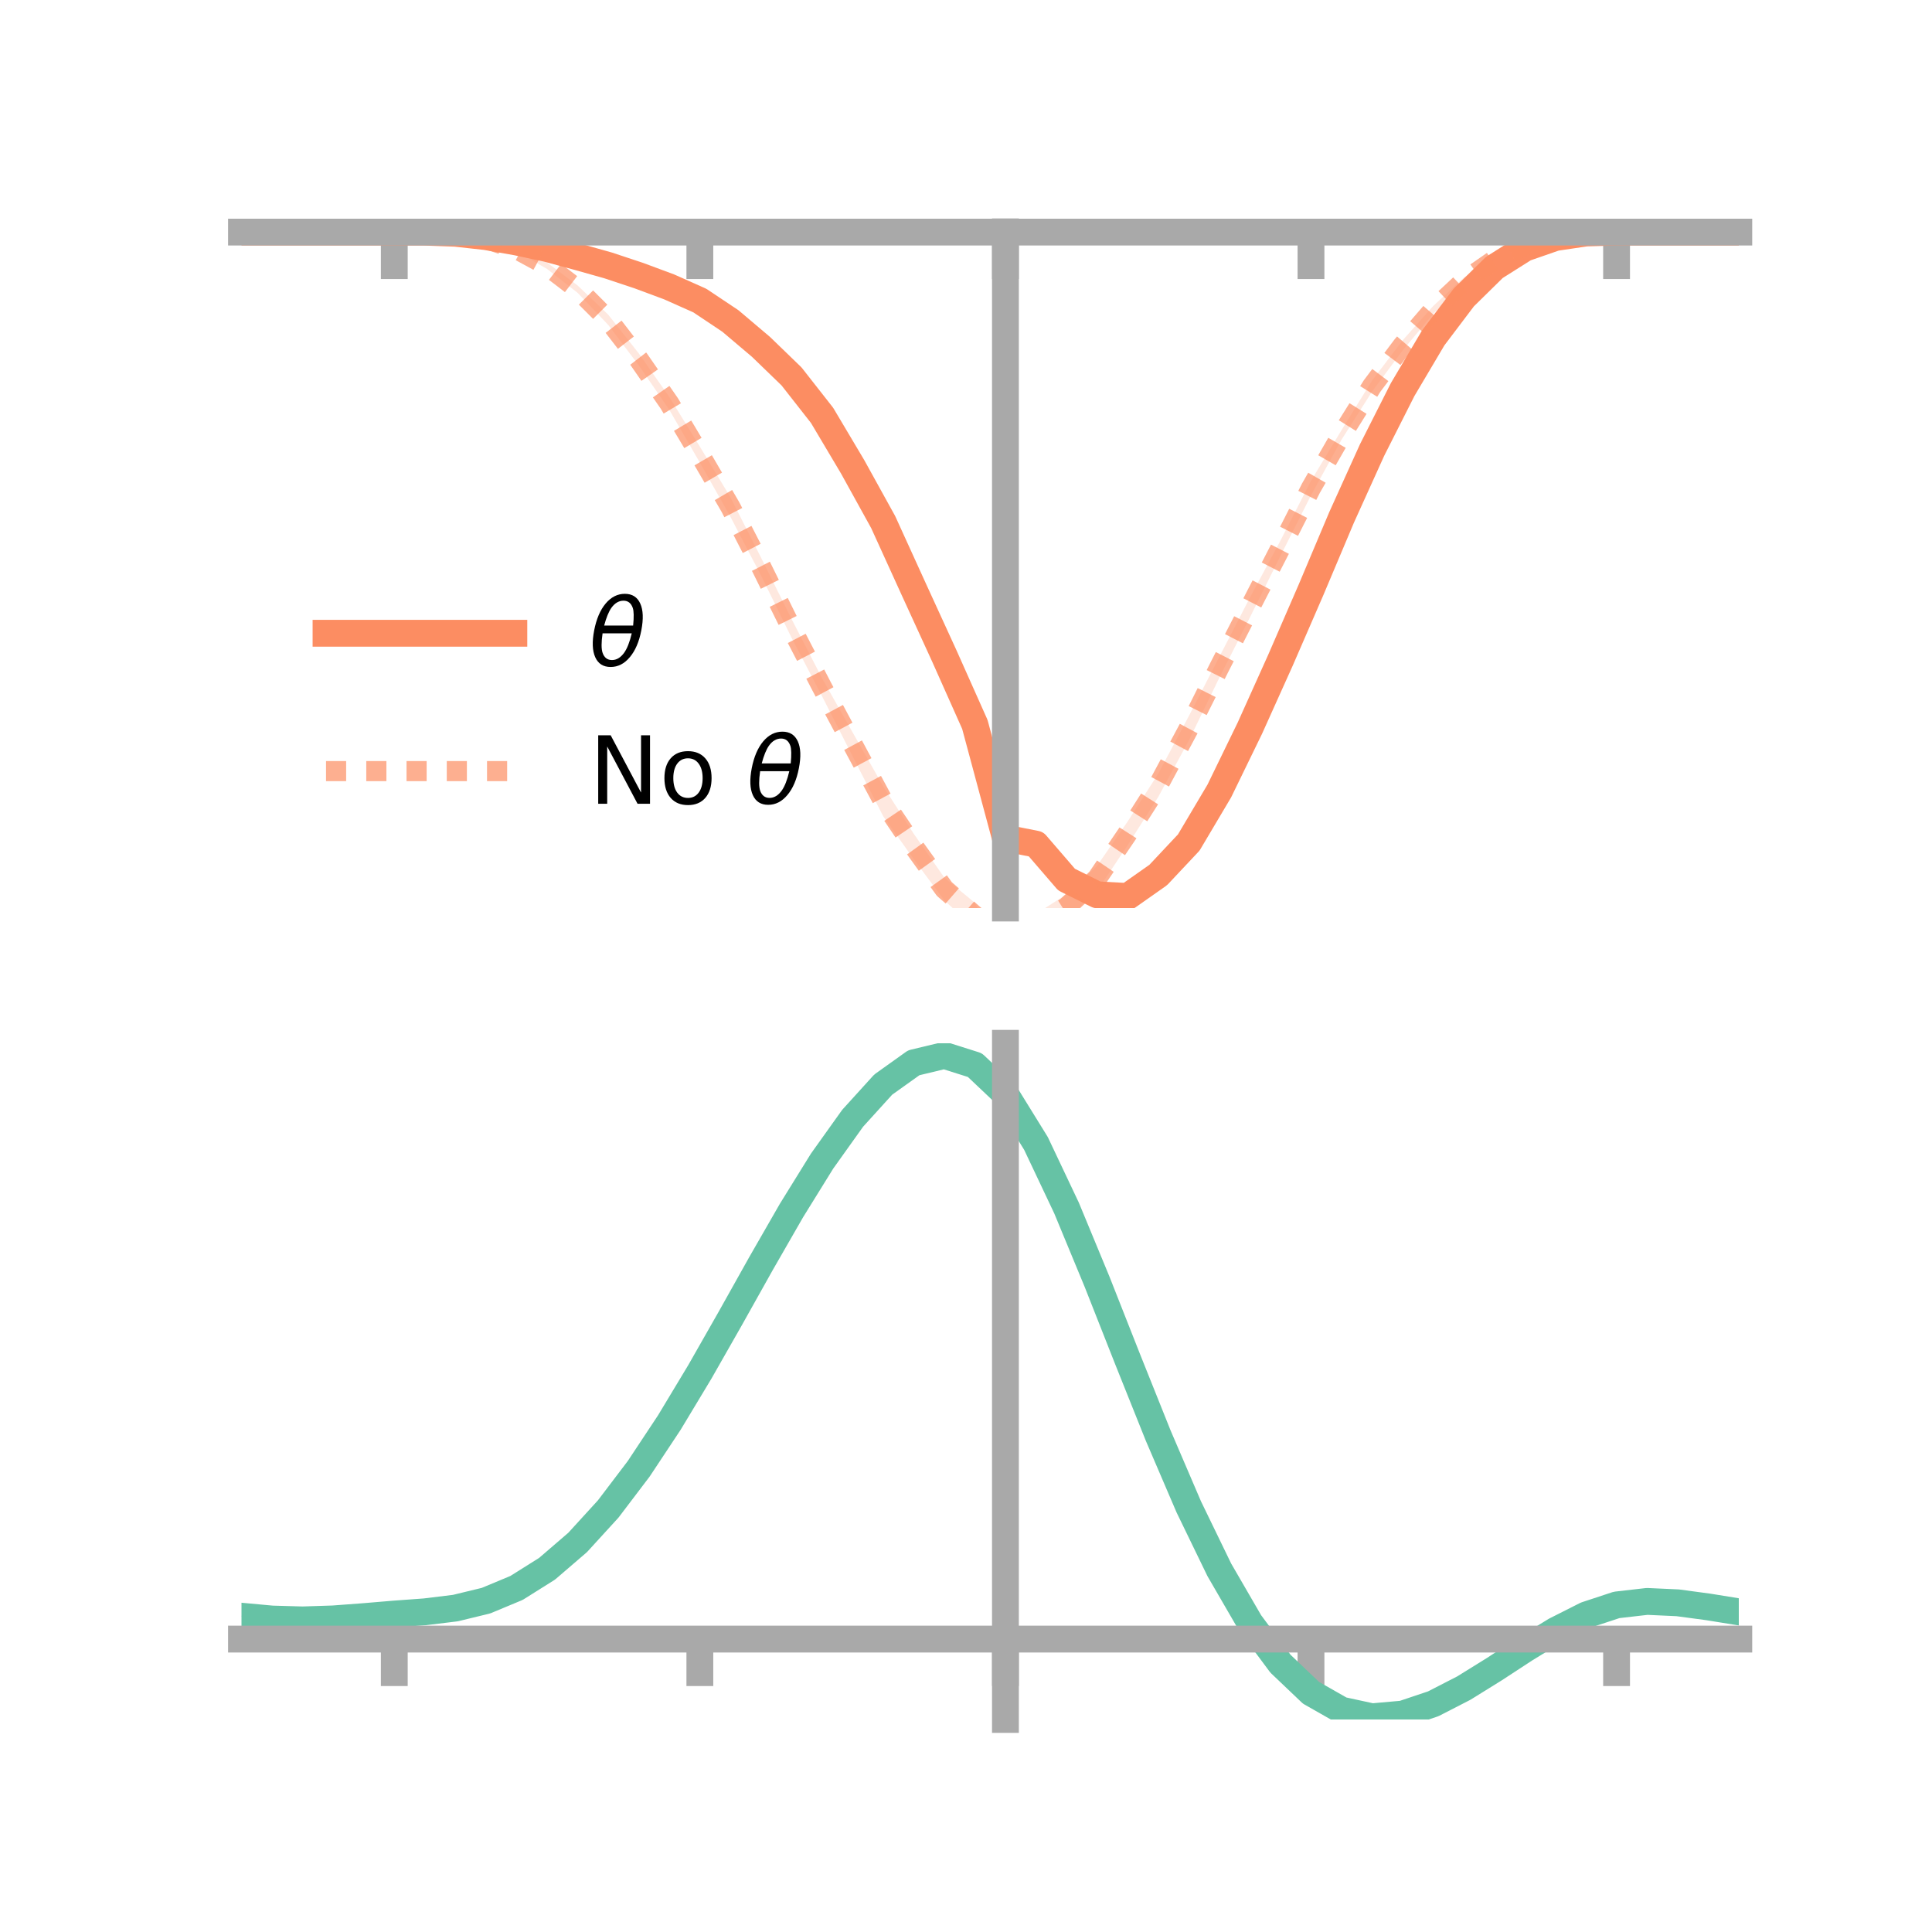 <?xml version="1.0" encoding="utf-8" standalone="no"?>
<!DOCTYPE svg PUBLIC "-//W3C//DTD SVG 1.1//EN"
  "http://www.w3.org/Graphics/SVG/1.1/DTD/svg11.dtd">
<!-- Created with matplotlib (https://matplotlib.org/) -->
<svg height="144pt" version="1.1" viewBox="0 0 144 144" width="144pt" xmlns="http://www.w3.org/2000/svg" xmlns:xlink="http://www.w3.org/1999/xlink">
 <defs>
  <style type="text/css">*{stroke-linecap:butt;stroke-linejoin:round;}</style>
 </defs>
 <g id="figure_1">
  <g id="patch_1">
   <path d="M 0 144 
L 144 144 
L 144 0 
L 0 0 
z
" style="fill:none;"/>
  </g>
  <g id="axes_1">
   <g id="patch_2">
    <path d="M 18 67.68 
L 129.6 67.68 
L 129.6 17.28 
L 18 17.28 
z
" style="fill:none;"/>
   </g>
   <g id="PolyCollection_1">
    <path clip-path="url(#pe3585e8758)" d="M 18 17.299 
L 18 17.299 
L 20.278 17.299 
L 22.555 17.299 
L 24.833 17.299 
L 27.11 17.299 
L 29.388 17.299 
L 31.665 17.28 
L 33.943 17.321 
L 36.22 17.528 
L 38.498 17.877 
L 40.776 18.301 
L 43.053 18.916 
L 45.331 19.424 
L 47.608 20.195 
L 49.886 20.943 
L 52.163 21.855 
L 54.441 23.447 
L 56.718 25.214 
L 58.996 27.448 
L 61.273 30.314 
L 63.551 34.14 
L 65.829 38.107 
L 68.106 43.117 
L 70.384 48.141 
L 72.661 53.187 
L 74.939 61.797 
L 77.216 61.995 
L 79.494 64.618 
L 81.771 65.705 
L 84.049 65.979 
L 86.327 64.459 
L 88.604 61.985 
L 90.882 58.224 
L 93.159 53.582 
L 95.437 48.544 
L 97.714 43.368 
L 99.992 38 
L 102.269 33.13 
L 104.547 28.615 
L 106.824 24.892 
L 109.102 21.917 
L 111.38 19.752 
L 113.657 18.368 
L 115.935 17.636 
L 118.212 17.339 
L 120.49 17.299 
L 122.767 17.299 
L 125.045 17.299 
L 127.322 17.299 
L 129.6 17.299 
L 129.6 17.299 
L 129.6 17.299 
L 127.322 17.299 
L 125.045 17.299 
L 122.767 17.299 
L 120.49 17.3 
L 118.212 17.39 
L 115.935 17.77 
L 113.657 18.619 
L 111.38 20.112 
L 109.102 22.428 
L 106.824 25.478 
L 104.547 29.45 
L 102.269 33.945 
L 99.992 39.138 
L 97.714 44.569 
L 95.437 49.878 
L 93.159 54.96 
L 90.882 59.683 
L 88.604 63.602 
L 86.327 65.977 
L 84.049 67.658 
L 81.771 67.68 
L 79.494 66.501 
L 77.216 63.839 
L 74.939 63.139 
L 72.661 54.803 
L 70.384 49.639 
L 68.106 44.719 
L 65.829 39.726 
L 63.551 35.448 
L 61.273 31.607 
L 58.996 28.664 
L 56.718 26.491 
L 54.441 24.403 
L 52.163 22.951 
L 49.886 21.833 
L 47.608 20.886 
L 45.331 20.144 
L 43.053 19.366 
L 40.776 18.747 
L 38.498 18.198 
L 36.22 17.749 
L 33.943 17.45 
L 31.665 17.326 
L 29.388 17.299 
L 27.11 17.299 
L 24.833 17.299 
L 22.555 17.299 
L 20.278 17.299 
L 18 17.299 
z
" style="fill:#fc8d62;fill-opacity:0.2;"/>
   </g>
   <g id="PolyCollection_2">
    <path clip-path="url(#pe3585e8758)" d="M 18 17.299 
L 18 17.299 
L 20.278 17.299 
L 22.555 17.299 
L 24.833 17.299 
L 27.11 17.299 
L 29.388 17.299 
L 31.665 17.275 
L 33.943 17.363 
L 36.22 17.703 
L 38.498 18.415 
L 40.776 19.573 
L 43.053 21.278 
L 45.331 23.451 
L 47.608 26.337 
L 49.886 29.588 
L 52.163 33.287 
L 54.441 37.063 
L 56.718 41.55 
L 58.996 46.131 
L 61.273 50.554 
L 63.551 54.591 
L 65.829 58.607 
L 68.106 62.145 
L 70.384 65.41 
L 72.661 67.291 
L 74.939 71.52 
L 77.216 68.117 
L 79.494 66.657 
L 81.771 64.532 
L 84.049 61.227 
L 86.327 57.668 
L 88.604 53.379 
L 90.882 48.957 
L 93.159 44.547 
L 95.437 40.294 
L 97.714 35.836 
L 99.992 32.056 
L 102.269 28.36 
L 104.547 25.363 
L 106.824 22.807 
L 109.102 20.693 
L 111.38 19.193 
L 113.657 18.169 
L 115.935 17.589 
L 118.212 17.336 
L 120.49 17.299 
L 122.767 17.299 
L 125.045 17.299 
L 127.322 17.299 
L 129.6 17.299 
L 129.6 17.299 
L 129.6 17.299 
L 127.322 17.299 
L 125.045 17.299 
L 122.767 17.299 
L 120.49 17.3 
L 118.212 17.386 
L 115.935 17.713 
L 113.657 18.401 
L 111.38 19.567 
L 109.102 21.23 
L 106.824 23.389 
L 104.547 26.119 
L 102.269 29.178 
L 99.992 32.769 
L 97.714 36.92 
L 95.437 41.433 
L 93.159 46.023 
L 90.882 50.514 
L 88.604 55.203 
L 86.327 59.403 
L 84.049 62.995 
L 81.771 66.404 
L 79.494 68.561 
L 77.216 69.95 
L 74.939 73.341 
L 72.661 69.203 
L 70.384 67.11 
L 68.106 64.04 
L 65.829 60.838 
L 63.551 56.374 
L 61.273 51.897 
L 58.996 47.53 
L 56.718 42.883 
L 54.441 38.517 
L 52.163 34.479 
L 49.886 30.548 
L 47.608 27.229 
L 45.331 24.215 
L 43.053 21.827 
L 40.776 20.047 
L 38.498 18.729 
L 36.22 17.92 
L 33.943 17.475 
L 31.665 17.327 
L 29.388 17.299 
L 27.11 17.299 
L 24.833 17.299 
L 22.555 17.299 
L 20.278 17.299 
L 18 17.299 
z
" style="fill:#fc8d62;fill-opacity:0.2;"/>
   </g>
   <g id="matplotlib.axis_1">
    <g id="xtick_1">
     <g id="line2d_1">
      <defs>
       <path d="M 0 0 
L 0 3.5 
" id="md15dfe9d8b" style="stroke:#a9a9a9;stroke-width:2;"/>
      </defs>
      <g>
       <use style="fill:#a9a9a9;stroke:#a9a9a9;stroke-width:2;" x="29.388" xlink:href="#md15dfe9d8b" y="17.299"/>
      </g>
     </g>
    </g>
    <g id="xtick_2">
     <g id="line2d_2">
      <g>
       <use style="fill:#a9a9a9;stroke:#a9a9a9;stroke-width:2;" x="52.163" xlink:href="#md15dfe9d8b" y="17.299"/>
      </g>
     </g>
    </g>
    <g id="xtick_3">
     <g id="line2d_3">
      <g>
       <use style="fill:#a9a9a9;stroke:#a9a9a9;stroke-width:2;" x="74.939" xlink:href="#md15dfe9d8b" y="17.299"/>
      </g>
     </g>
    </g>
    <g id="xtick_4">
     <g id="line2d_4">
      <g>
       <use style="fill:#a9a9a9;stroke:#a9a9a9;stroke-width:2;" x="97.714" xlink:href="#md15dfe9d8b" y="17.299"/>
      </g>
     </g>
    </g>
    <g id="xtick_5">
     <g id="line2d_5">
      <g>
       <use style="fill:#a9a9a9;stroke:#a9a9a9;stroke-width:2;" x="120.49" xlink:href="#md15dfe9d8b" y="17.299"/>
      </g>
     </g>
    </g>
   </g>
   <g id="matplotlib.axis_2"/>
   <g id="line2d_6">
    <path clip-path="url(#pe3585e8758)" d="M 18 17.299 
L 20.278 17.299 
L 22.555 17.299 
L 24.833 17.299 
L 27.11 17.299 
L 29.388 17.299 
L 31.665 17.303 
L 33.943 17.385 
L 36.22 17.638 
L 38.498 18.037 
L 40.776 18.524 
L 43.053 19.141 
L 45.331 19.784 
L 47.608 20.541 
L 49.886 21.388 
L 52.163 22.403 
L 54.441 23.925 
L 56.718 25.853 
L 58.996 28.056 
L 61.273 30.96 
L 63.551 34.794 
L 65.829 38.917 
L 68.106 43.918 
L 70.384 48.89 
L 72.661 53.995 
L 74.939 62.468 
L 77.216 62.917 
L 79.494 65.56 
L 81.771 66.693 
L 84.049 66.819 
L 86.327 65.218 
L 88.604 62.794 
L 90.882 58.953 
L 93.159 54.271 
L 95.437 49.211 
L 97.714 43.968 
L 99.992 38.569 
L 102.269 33.538 
L 104.547 29.032 
L 106.824 25.185 
L 109.102 22.172 
L 111.38 19.932 
L 113.657 18.494 
L 115.935 17.703 
L 118.212 17.365 
L 120.49 17.299 
L 122.767 17.299 
L 125.045 17.299 
L 127.322 17.299 
L 129.6 17.299 
" style="fill:none;stroke:#fc8d62;stroke-linecap:square;stroke-width:2;"/>
   </g>
   <g id="line2d_7">
    <path clip-path="url(#pe3585e8758)" d="M 18 17.299 
L 20.278 17.299 
L 22.555 17.299 
L 24.833 17.299 
L 27.11 17.299 
L 29.388 17.299 
L 31.665 17.301 
L 33.943 17.419 
L 36.22 17.812 
L 38.498 18.572 
L 40.776 19.81 
L 43.053 21.552 
L 45.331 23.833 
L 47.608 26.783 
L 49.886 30.068 
L 52.163 33.883 
L 54.441 37.79 
L 56.718 42.216 
L 58.996 46.831 
L 61.273 51.225 
L 63.551 55.482 
L 65.829 59.722 
L 68.106 63.093 
L 70.384 66.26 
L 72.661 68.247 
L 74.939 72.43 
L 77.216 69.033 
L 79.494 67.609 
L 81.771 65.468 
L 84.049 62.111 
L 86.327 58.535 
L 88.604 54.291 
L 90.882 49.736 
L 93.159 45.285 
L 95.437 40.863 
L 97.714 36.378 
L 99.992 32.413 
L 102.269 28.769 
L 104.547 25.741 
L 106.824 23.098 
L 109.102 20.961 
L 111.38 19.38 
L 113.657 18.285 
L 115.935 17.651 
L 118.212 17.361 
L 120.49 17.299 
L 122.767 17.299 
L 125.045 17.299 
L 127.322 17.299 
L 129.6 17.299 
" style="fill:none;stroke:#fc8d62;stroke-dasharray:1.5,1.5;stroke-dashoffset:0;stroke-opacity:0.7;stroke-width:1.5;"/>
   </g>
   <g id="patch_3">
    <path d="M 74.939 67.68 
L 74.939 17.28 
" style="fill:none;stroke:#a9a9a9;stroke-linecap:square;stroke-linejoin:miter;stroke-width:2;"/>
   </g>
   <g id="patch_4">
    <path d="M 129.6 67.68 
L 129.6 17.28 
" style="fill:none;"/>
   </g>
   <g id="patch_5">
    <path d="M 18 17.299 
L 129.6 17.299 
" style="fill:none;stroke:#a9a9a9;stroke-linecap:square;stroke-linejoin:miter;stroke-width:2;"/>
   </g>
   <g id="patch_6">
    <path d="M 18 17.28 
L 129.6 17.28 
" style="fill:none;"/>
   </g>
   <g id="legend_1">
    <g id="line2d_8">
     <path d="M 24.3 47.2 
L 38.3 47.2 
" style="fill:none;stroke:#fc8d62;stroke-linecap:square;stroke-width:2;"/>
    </g>
    <g id="line2d_9"/>
    <g id="text_1">
     <!-- $\theta$ -->
     <g transform="translate(43.9 49.65)scale(0.07 -0.07)">
      <defs>
       <path d="M 45.516 34.672 
L 14.453 34.672 
Q 12.359 20.062 14.5 13.875 
Q 17.188 6.25 24.469 6.25 
Q 31.781 6.25 37.359 13.922 
Q 42.234 20.656 45.516 34.672 
z
M 47.016 42.969 
Q 48.344 56.844 46.625 61.719 
Q 43.953 69.438 36.766 69.438 
Q 29.297 69.438 23.828 61.812 
Q 19.531 55.672 16.156 42.969 
z
M 38.188 76.766 
Q 49.906 76.766 54.594 66.406 
Q 59.281 56.109 55.719 37.844 
Q 52.203 19.625 43.453 9.281 
Q 34.766 -1.125 23.047 -1.125 
Q 11.281 -1.125 6.641 9.281 
Q 2 19.625 5.516 37.844 
Q 9.078 56.109 17.719 66.406 
Q 26.422 76.766 38.188 76.766 
z
" id="DejaVuSans-Oblique-952"/>
      </defs>
      <use transform="translate(0 0.234)" xlink:href="#DejaVuSans-Oblique-952"/>
     </g>
    </g>
    <g id="line2d_10">
     <path d="M 24.3 57.474 
L 38.3 57.474 
" style="fill:none;stroke:#fc8d62;stroke-dasharray:1.5,1.5;stroke-dashoffset:0;stroke-opacity:0.7;stroke-width:1.5;"/>
    </g>
    <g id="line2d_11"/>
    <g id="text_2">
     <!-- No $\theta$ -->
     <g transform="translate(43.9 59.924)scale(0.07 -0.07)">
      <defs>
       <path d="M 9.812 72.906 
L 23.094 72.906 
L 55.422 11.922 
L 55.422 72.906 
L 64.984 72.906 
L 64.984 0 
L 51.703 0 
L 19.391 60.984 
L 19.391 0 
L 9.812 0 
z
" id="DejaVuSans-78"/>
       <path d="M 30.609 48.391 
Q 23.391 48.391 19.188 42.75 
Q 14.984 37.109 14.984 27.297 
Q 14.984 17.484 19.156 11.844 
Q 23.344 6.203 30.609 6.203 
Q 37.797 6.203 41.984 11.859 
Q 46.188 17.531 46.188 27.297 
Q 46.188 37.016 41.984 42.703 
Q 37.797 48.391 30.609 48.391 
z
M 30.609 56 
Q 42.328 56 49.016 48.375 
Q 55.719 40.766 55.719 27.297 
Q 55.719 13.875 49.016 6.219 
Q 42.328 -1.422 30.609 -1.422 
Q 18.844 -1.422 12.172 6.219 
Q 5.516 13.875 5.516 27.297 
Q 5.516 40.766 12.172 48.375 
Q 18.844 56 30.609 56 
z
" id="DejaVuSans-111"/>
       <path id="DejaVuSans-32"/>
      </defs>
      <use transform="translate(0 0.234)" xlink:href="#DejaVuSans-78"/>
      <use transform="translate(74.805 0.234)" xlink:href="#DejaVuSans-111"/>
      <use transform="translate(135.986 0.234)" xlink:href="#DejaVuSans-32"/>
      <use transform="translate(167.773 0.234)" xlink:href="#DejaVuSans-Oblique-952"/>
     </g>
    </g>
   </g>
  </g>
  <g id="axes_2">
   <g id="patch_7">
    <path d="M 18 128.16 
L 129.6 128.16 
L 129.6 77.76 
L 18 77.76 
z
" style="fill:none;"/>
   </g>
   <g id="PolyCollection_3">
    <path clip-path="url(#p0f7b86d627)" d="M 18 120.501 
L 18 120.425 
L 20.278 120.644 
L 22.555 120.708 
L 24.833 120.626 
L 27.11 120.446 
L 29.388 120.245 
L 31.665 120.074 
L 33.943 119.79 
L 36.22 119.233 
L 38.498 118.275 
L 40.776 116.824 
L 43.053 114.83 
L 45.331 112.283 
L 47.608 109.216 
L 49.886 105.698 
L 52.163 101.828 
L 54.441 97.738 
L 56.718 93.581 
L 58.996 89.532 
L 61.273 85.781 
L 63.551 82.526 
L 65.829 79.97 
L 68.106 78.315 
L 70.384 77.76 
L 72.661 78.493 
L 74.939 80.682 
L 77.216 84.418 
L 79.494 89.299 
L 81.771 94.879 
L 84.049 100.739 
L 86.327 106.515 
L 88.604 111.905 
L 90.882 116.675 
L 93.159 120.661 
L 95.437 123.765 
L 97.714 125.956 
L 99.992 127.261 
L 102.269 127.758 
L 104.547 127.561 
L 106.824 126.809 
L 109.102 125.657 
L 111.38 124.267 
L 113.657 122.803 
L 115.935 121.426 
L 118.212 120.288 
L 120.49 119.541 
L 122.767 119.281 
L 125.045 119.39 
L 127.322 119.706 
L 129.6 120.088 
L 129.6 120.189 
L 129.6 120.189 
L 127.322 119.833 
L 125.045 119.537 
L 122.767 119.439 
L 120.49 119.703 
L 118.212 120.458 
L 115.935 121.62 
L 113.657 123.039 
L 111.38 124.551 
L 109.102 125.987 
L 106.824 127.175 
L 104.547 127.951 
L 102.269 128.16 
L 99.992 127.672 
L 97.714 126.385 
L 95.437 124.238 
L 93.159 121.214 
L 90.882 117.345 
L 88.604 112.72 
L 86.327 107.495 
L 84.049 101.891 
L 81.771 96.201 
L 79.494 90.778 
L 77.216 86.032 
L 74.939 82.402 
L 72.661 80.279 
L 70.384 79.572 
L 68.106 80.112 
L 65.829 81.71 
L 63.551 84.174 
L 61.273 87.304 
L 58.996 90.904 
L 56.718 94.784 
L 54.441 98.762 
L 52.163 102.671 
L 49.886 106.367 
L 47.608 109.728 
L 45.331 112.66 
L 43.053 115.103 
L 40.776 117.027 
L 38.498 118.438 
L 36.22 119.377 
L 33.943 119.923 
L 31.665 120.198 
L 29.388 120.358 
L 27.11 120.542 
L 24.833 120.702 
L 22.555 120.768 
L 20.278 120.702 
L 18 120.501 
z
" style="fill:#66c2a5;fill-opacity:0.2;"/>
   </g>
   <g id="matplotlib.axis_3">
    <g id="xtick_6">
     <g id="line2d_12">
      <g>
       <use style="fill:#a9a9a9;stroke:#a9a9a9;stroke-width:2;" x="29.388" xlink:href="#md15dfe9d8b" y="122.167"/>
      </g>
     </g>
    </g>
    <g id="xtick_7">
     <g id="line2d_13">
      <g>
       <use style="fill:#a9a9a9;stroke:#a9a9a9;stroke-width:2;" x="52.163" xlink:href="#md15dfe9d8b" y="122.167"/>
      </g>
     </g>
    </g>
    <g id="xtick_8">
     <g id="line2d_14">
      <g>
       <use style="fill:#a9a9a9;stroke:#a9a9a9;stroke-width:2;" x="74.939" xlink:href="#md15dfe9d8b" y="122.167"/>
      </g>
     </g>
    </g>
    <g id="xtick_9">
     <g id="line2d_15">
      <g>
       <use style="fill:#a9a9a9;stroke:#a9a9a9;stroke-width:2;" x="97.714" xlink:href="#md15dfe9d8b" y="122.167"/>
      </g>
     </g>
    </g>
    <g id="xtick_10">
     <g id="line2d_16">
      <g>
       <use style="fill:#a9a9a9;stroke:#a9a9a9;stroke-width:2;" x="120.49" xlink:href="#md15dfe9d8b" y="122.167"/>
      </g>
     </g>
    </g>
   </g>
   <g id="matplotlib.axis_4"/>
   <g id="line2d_17">
    <path clip-path="url(#p0f7b86d627)" d="M 18 120.463 
L 20.278 120.673 
L 22.555 120.738 
L 24.833 120.664 
L 27.11 120.494 
L 29.388 120.302 
L 31.665 120.136 
L 33.943 119.857 
L 36.22 119.305 
L 38.498 118.356 
L 40.776 116.925 
L 43.053 114.966 
L 45.331 112.472 
L 47.608 109.472 
L 49.886 106.032 
L 52.163 102.25 
L 54.441 98.25 
L 56.718 94.183 
L 58.996 90.218 
L 61.273 86.542 
L 63.551 83.35 
L 65.829 80.84 
L 68.106 79.214 
L 70.384 78.666 
L 72.661 79.386 
L 74.939 81.542 
L 77.216 85.225 
L 79.494 90.039 
L 81.771 95.54 
L 84.049 101.315 
L 86.327 107.005 
L 88.604 112.313 
L 90.882 117.01 
L 93.159 120.938 
L 95.437 124.002 
L 97.714 126.17 
L 99.992 127.466 
L 102.269 127.959 
L 104.547 127.756 
L 106.824 126.992 
L 109.102 125.822 
L 111.38 124.409 
L 113.657 122.921 
L 115.935 121.523 
L 118.212 120.373 
L 120.49 119.622 
L 122.767 119.36 
L 125.045 119.464 
L 127.322 119.77 
L 129.6 120.138 
" style="fill:none;stroke:#66c2a5;stroke-linecap:square;stroke-width:2;"/>
   </g>
   <g id="patch_8">
    <path d="M 74.939 128.16 
L 74.939 77.76 
" style="fill:none;stroke:#a9a9a9;stroke-linecap:square;stroke-linejoin:miter;stroke-width:2;"/>
   </g>
   <g id="patch_9">
    <path d="M 129.6 128.16 
L 129.6 77.76 
" style="fill:none;"/>
   </g>
   <g id="patch_10">
    <path d="M 18 122.167 
L 129.6 122.167 
" style="fill:none;stroke:#a9a9a9;stroke-linecap:square;stroke-linejoin:miter;stroke-width:2;"/>
   </g>
   <g id="patch_11">
    <path d="M 18 77.76 
L 129.6 77.76 
" style="fill:none;"/>
   </g>
  </g>
 </g>
 <defs>
  <clipPath id="pe3585e8758">
   <rect height="50.4" width="111.6" x="18" y="17.28"/>
  </clipPath>
  <clipPath id="p0f7b86d627">
   <rect height="50.4" width="111.6" x="18" y="77.76"/>
  </clipPath>
 </defs>
</svg>

